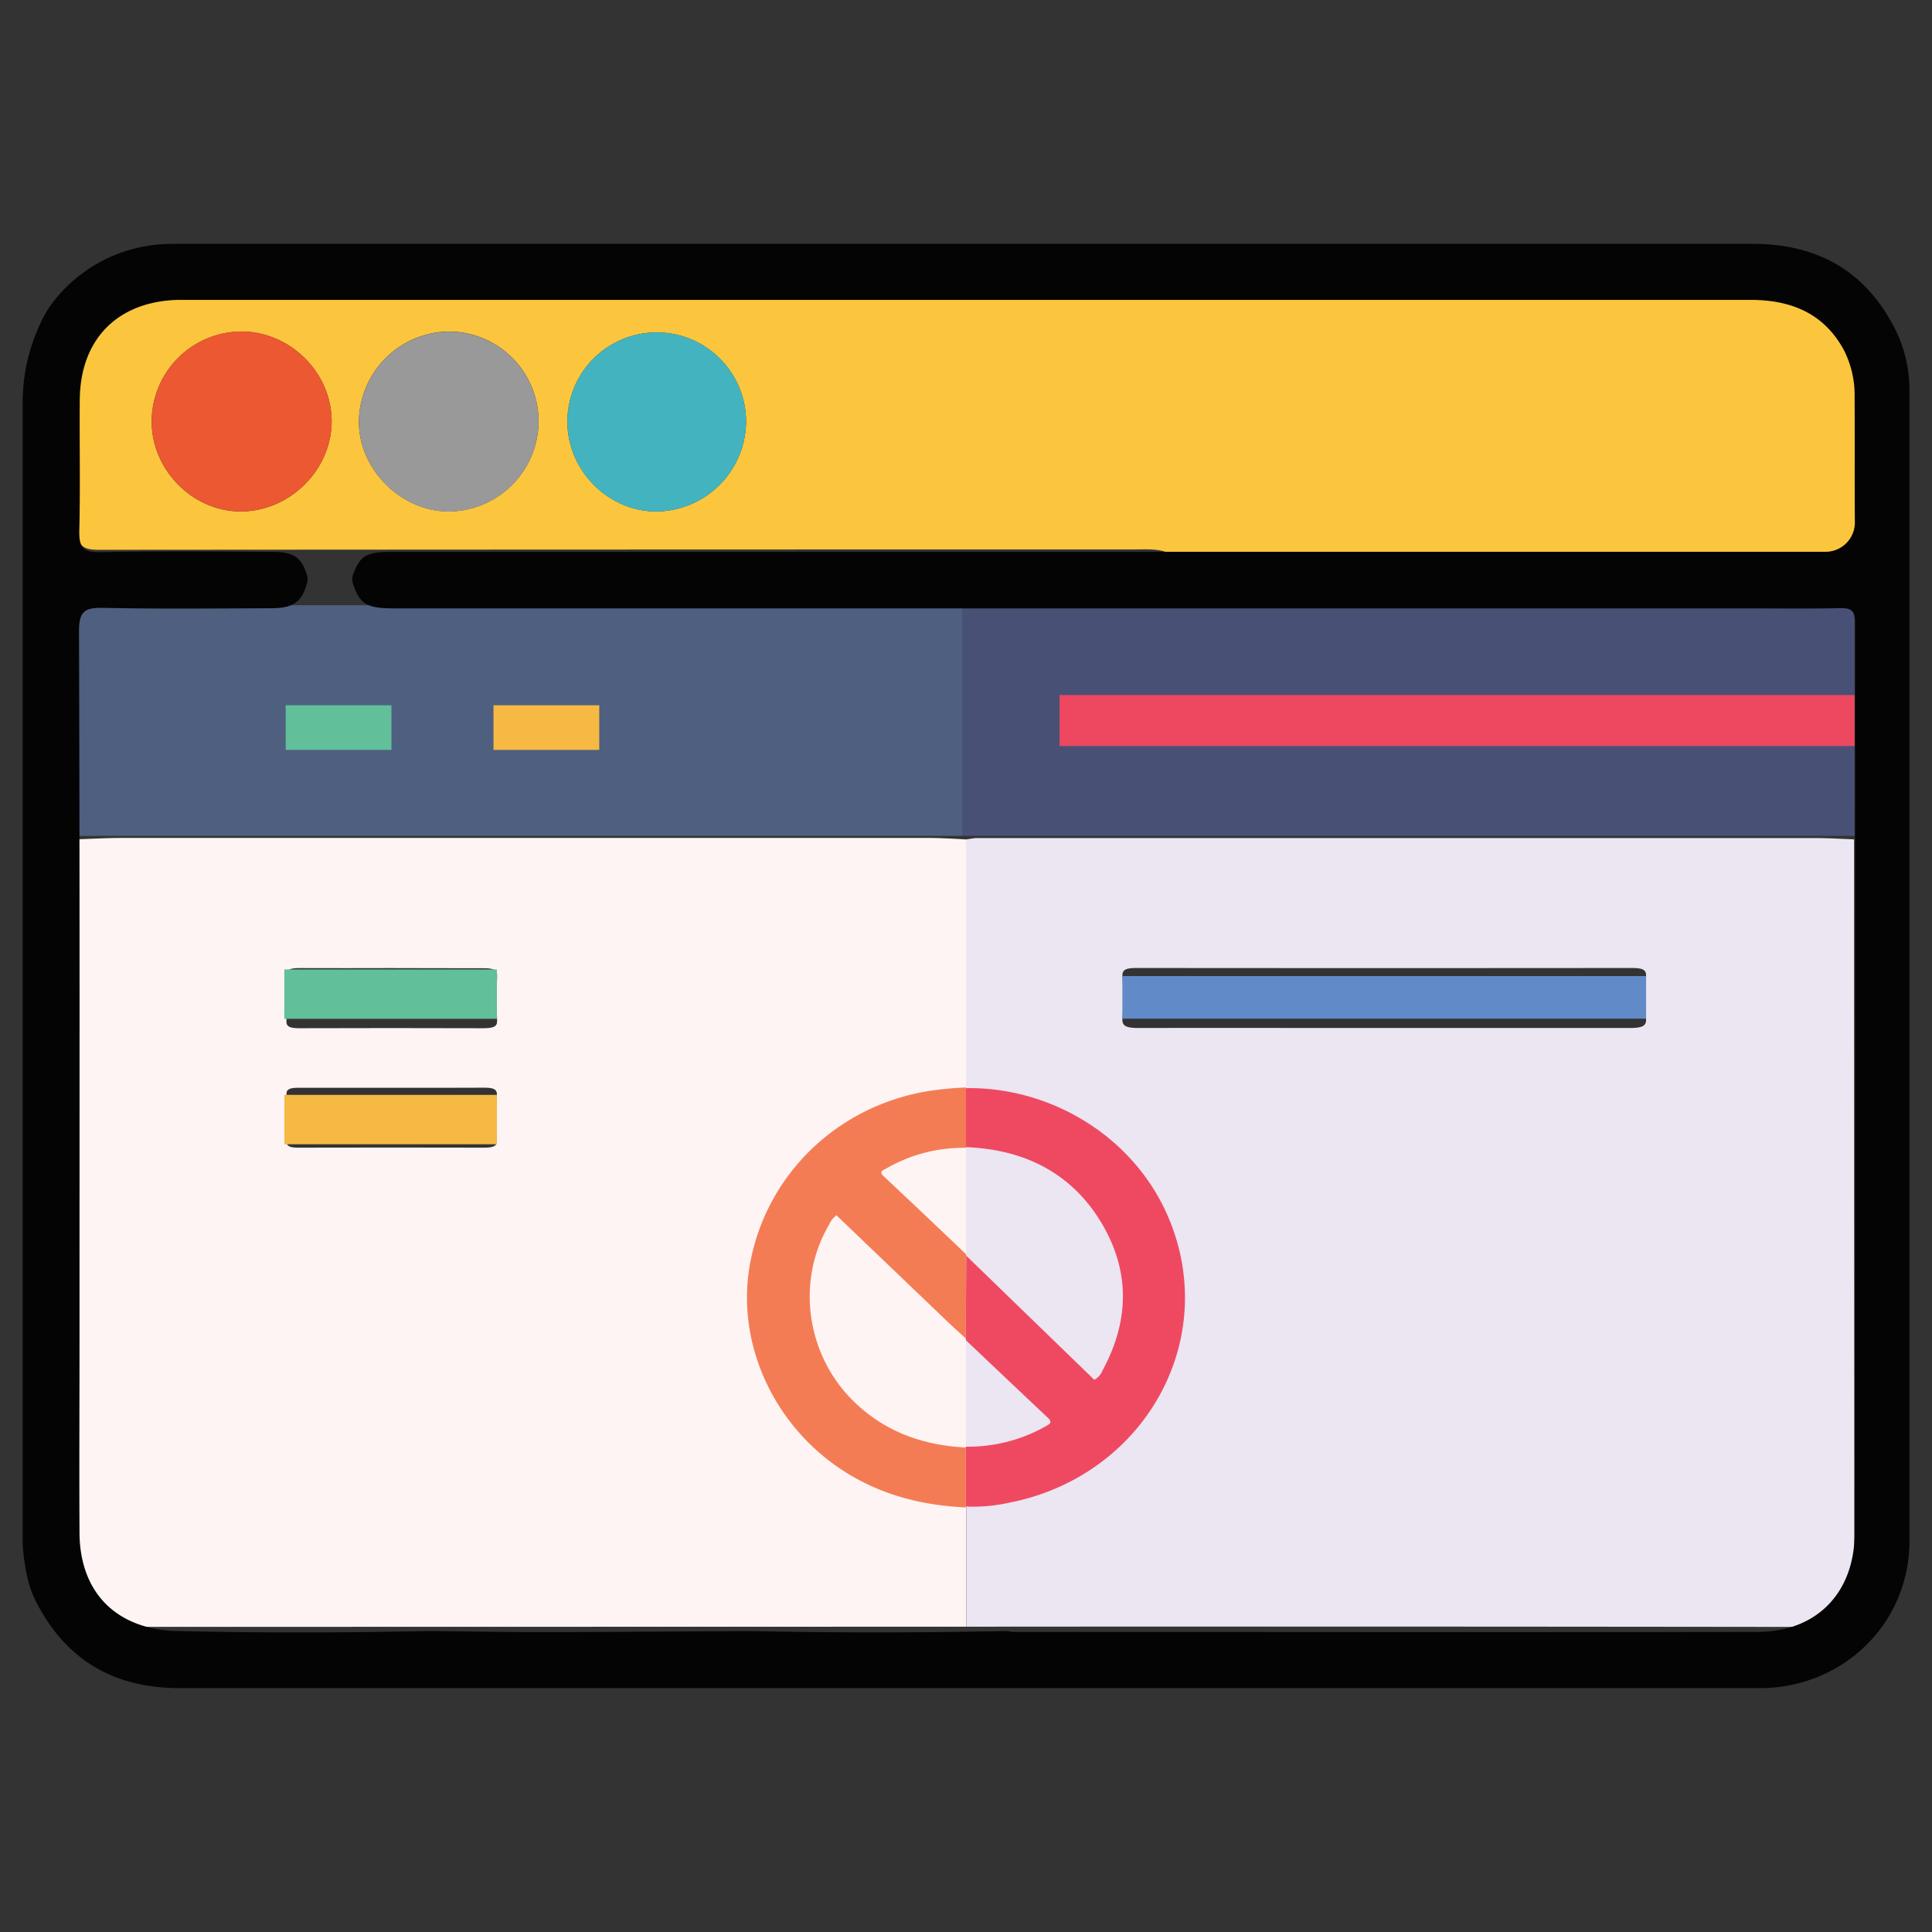 <?xml version="1.0" encoding="utf-8"?>
<svg version="1.1" id="Layer_1" xmlns="http://www.w3.org/2000/svg" xmlns:xlink="http://www.w3.org/1999/xlink" x="0px" y="0px"
	 viewBox="0 0 512 512" style="enable-background:new 0 0 512 512;" xml:space="preserve">
<rect x="0" y="0" width="512" height="512" fill="#333333" stroke="none"/>
<defs><style>.cls-1{fill:#fef4f4;}.cls-2{fill:#ece5f2;}.cls-3{fill:#4e5f80;}.cls-4{fill:#f47c54;}.cls-5{fill:#ef4962;}.cls-6{fill:#608bc8;}.cls-7{fill:#485076;}.cls-8{fill:#ee4861;}.cls-9{fill:#f5b944;}.cls-10{fill:#61bf9a;}.cls-11{fill:#fbc63d;}.cls-12{fill:#040404;}.cls-13{fill:#ec5831;}.cls-14{fill:#999;}.cls-15{fill:#43b4bf;}</style></defs><path class="cls-1" d="M256,431.09q-115.71,0-231.41.05c-3.45,0-3.94-.5-3.93-2.32q.14-103.2.08-206.41c3.81-.12,7.62-.35,11.43-.35q107.13,0,214.25,0c3.2,0,6.39.26,9.58.4C256,244.37,256,420.55,256,431.09ZM103.68,256.55c-8.1,0-16.2.05-24.3,0-2.53,0-3.53.4-3.48,1.93q.22,6,0,12.1c-.06,1.54,1,1.92,3.48,1.91q24.3-.08,48.61,0c2.7,0,3.82-.38,3.75-2-.18-3.95-.17-7.89,0-11.83.07-1.65-1-2.1-3.75-2.07C119.89,256.61,111.78,256.55,103.68,256.55Zm.22,31.72c-8.25,0-16.5,0-24.75,0-2.28,0-3.29.32-3.24,1.75.14,4.12.13,8.24,0,12.36,0,1.42.92,1.77,3.22,1.76q24.53-.06,49.05,0c2.48,0,3.57-.34,3.51-1.9-.16-4-.16-8.06,0-12.08.06-1.55-1-1.93-3.49-1.91C120.1,288.31,112,288.27,103.9,288.27Z"/><path class="cls-2" d="M256.05,431.09q0-15.81,0-31.61l-.07-.26L256,288.37l0-.18q0-32.87,0-65.73l2.41-.36c2.91,0,5.82,0,8.72,0q107.07,0,214.15,0c3.36,0,6.71.22,10.07.34q0,103.2.08,206.41c0,1.82-.48,2.33-3.93,2.32Q371.79,431,256.05,431.09ZM366.61,272.43c21.74,0,43.48,0,65.22,0,3.43,0,4.53-.52,4.39-2.51a94.83,94.83,0,0,1,0-11.31c.07-1.65-1-2.08-3.73-2.08q-65.69.06-131.36,0c-2.8,0-3.74.49-3.67,2.1a97.16,97.16,0,0,1,0,11.32c-.15,2,1.05,2.49,4.42,2.48C323.43,272.39,345,272.43,366.61,272.43Z"/><rect class="cls-3" x="20.66" y="160.39" width="234.48" height="61.13"/><path class="cls-4" d="M256,399.48c-11.17-.49-21.67-3.08-31.21-8.89C205,378.53,194.47,355.45,199,333.7c4.72-22.92,23-40.37,46.41-44.45A86.51,86.51,0,0,1,256,288.19l0,.18V304l0,.19a40.76,40.76,0,0,0-21.16,5.49c-.82.46-2,.77-.7,2q11,10.32,21.87,20.7c0,.13.05.25.07.37q-.07,11-.16,21.93c-1.58-1.45-3.19-2.88-4.74-4.36q-14.76-14.12-29.5-28.25a5.35,5.35,0,0,0-1.89,2.36c-8.89,15-6.16,34.59,6.42,46.92,8.17,8,18.24,11.68,29.74,12.25q0,7.78,0,15.58Z"/><path class="cls-5" d="M256,304V288.37c23.17-.39,46.59,13.78,54.95,37.63,11.18,31.89-9.16,65.56-43.56,72.24a43.85,43.85,0,0,1-11.44,1q0-7.79,0-15.58a.86.86,0,0,0,0-.28,41.69,41.69,0,0,0,21.42-5.54c1.15-.64,1.38-1.12.33-2.11Q266.82,365.48,256,355.19c0-.16,0-.32-.08-.47q.09-11,.16-21.93L290,365.66a4.94,4.94,0,0,0,2.22-2.54c7.3-13.51,7.3-27-.95-40.06C283.31,310.54,271.13,304.61,256,304Z"/><rect class="cls-6" x="297.44" y="258.67" width="138.78" height="11.29"/><rect class="cls-7" x="255.14" y="160.39" width="236.34" height="61.13"/><rect class="cls-8" x="280.79" y="184.2" width="210.69" height="13.51"/><rect class="cls-9" x="130.78" y="186.9" width="28.03" height="11.83"/><rect class="cls-10" x="75.71" y="186.9" width="28.03" height="11.83"/><rect class="cls-9" x="75.35" y="290.15" width="56.33" height="13.09"/><rect class="cls-10" x="75.35" y="256.91" width="56.33" height="13.09"/><path class="cls-11" d="M499.29,153.28H314c-1.32-5.58-3.42-7.4-9-7.67-1.46-.07-2.93,0-4.39,0q-137.15,0-274.29.1c-4.4,0-5.81-1-5.61-5.56.58-13.15-.83-26.38.67-39.48C22.83,87.94,32.26,79.74,45,79.11c1.62-.08,3.25,0,4.88,0H303.7c7.09,0,8.92-1.38,10.31-7.62,4.37,0,172.91,8,177.27,8C491.28,106.71,499.28,126,499.29,153.28ZM40.19,111.84c.09,13,11.28,24,24.11,23.7s23.55-11.2,23.59-23.85c0-12.94-11-23.87-24-23.84A23.92,23.92,0,0,0,40.19,111.84Zm102.54-.26a23.82,23.82,0,0,0-23.92-23.73,24.15,24.15,0,0,0-23.7,23.62c-.2,12.7,11,24.05,23.84,24.08A24,24,0,0,0,142.73,111.58Zm7.63.14c0,13.11,11,24,23.86,23.82a24,24,0,0,0,23.5-23.72,23.68,23.68,0,1,0-47.36-.1Z"/><path class="cls-12" d="M6,107a49.39,49.39,0,0,1,4.87-21.65,28.32,28.32,0,0,1,3.74-6A39.65,39.65,0,0,1,43.2,64.71c1.45-.12,2.92-.09,4.39-.09q208.43,0,416.86,0c17,0,29.71,7,37.58,22.2a36.35,36.35,0,0,1,4,16.9q0,152.3,0,304.58c0,21.61-17,38.46-38.61,39.07-1,0-280.84,0-419.79,0-17.16,0-29.89-7.18-37.9-22.56a28.18,28.18,0,0,1-2.4-6.44A56.22,56.22,0,0,1,6,409.07ZM113.58,432.24c9.91.1,19.81.29,29.72.28,18.53,0,37.06-.18,55.59-.27,22.55.48,45.1.45,67.65,0a3.47,3.47,0,0,1,.91.09,4.54,4.54,0,0,0,1,.14c65.75,0,131.51.11,197.26,0,15.74,0,25.78-10.42,25.79-26.22q.12-120.58.12-241.18c0-3.43-1.19-4-4.19-3.91-8.13.17-16.27.06-24.41.06H104.6c-7.21,0-9.16-1-11-6.36a3.89,3.89,0,0,1,0-2.71c2-5.25,3.68-5.93,11.32-5.93h379a7.77,7.77,0,0,0,7.64-7.83c-.09-11,0-22.07-.07-33.11a26.27,26.27,0,0,0-2.92-12.67c-5.4-9.79-14.15-13.16-24.82-13.15q-207.49,0-415,0c-.49,0-1,0-1.47,0-16.07.38-26,10.35-26.14,26.45-.1,11.55.16,23.11-.12,34.66-.1,4.3.83,5.85,5.52,5.75,15.12-.32,30.26-.17,45.4-.09,5.86,0,7.84,1.29,9.39,6.09a4,4,0,0,1,0,2.35c-1.43,5-3.7,6.5-9.58,6.51-14.8.05-29.6.21-44.39-.1-4.85-.1-6.44.87-6.42,6.18.21,62.92.13,125.85.13,188.77,0,16.75-.09,33.5,0,50.24.12,15.34,9.18,24.87,24.33,25.92C68.16,432.77,90.87,432.71,113.58,432.24Z"/><path class="cls-13" d="M40.19,111.84a23.92,23.92,0,0,1,23.71-24c13,0,24,10.9,24,23.84,0,12.65-10.83,23.56-23.59,23.85S40.28,124.84,40.19,111.84Z"/><path class="cls-14" d="M142.73,111.58a24,24,0,0,1-23.78,24c-12.81,0-24-11.38-23.84-24.08a24.15,24.15,0,0,1,23.7-23.62A23.82,23.82,0,0,1,142.73,111.58Z"/><path class="cls-15" d="M150.36,111.72a23.68,23.68,0,1,1,47.36.1,24,24,0,0,1-23.5,23.72C161.33,135.75,150.38,124.83,150.36,111.72Z"/></svg>